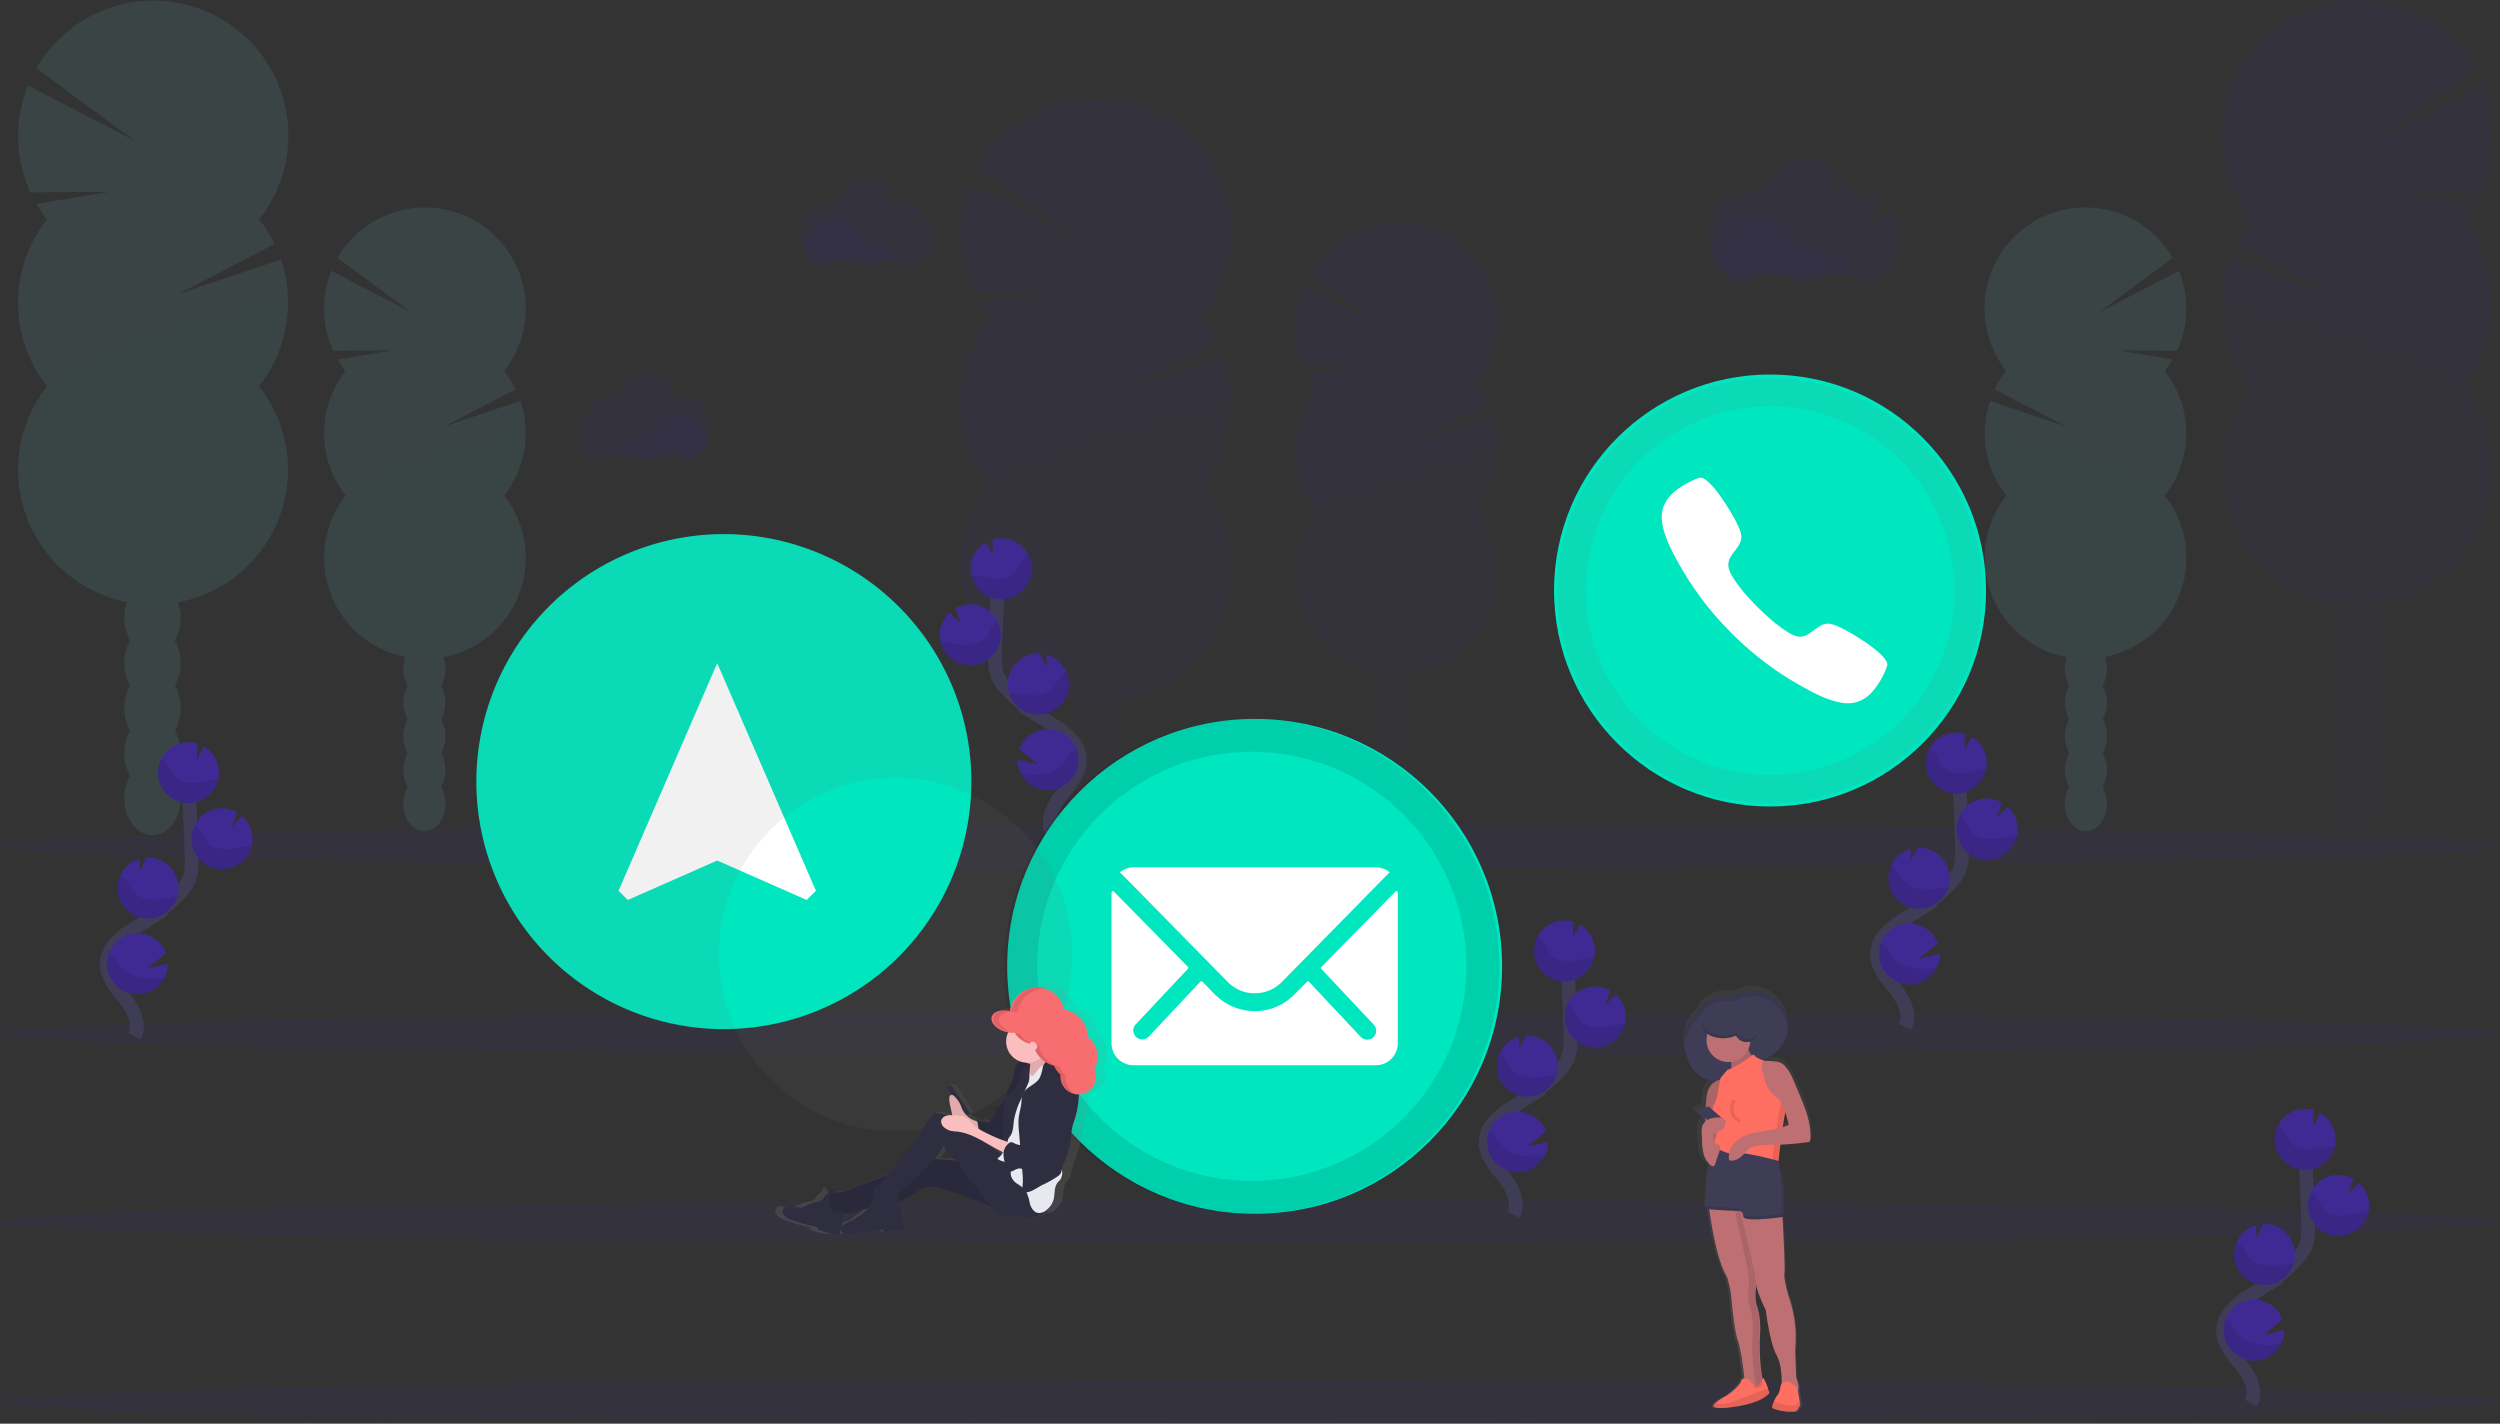 <svg xmlns="http://www.w3.org/2000/svg" xmlns:xlink="http://www.w3.org/1999/xlink" width="731.752" height="416.707" viewBox="0 0 731.752 416.707"><rect x="0" y="0" width="731.752" height="416.707" fill="#333333" stroke="none"/><defs><style>.a,.d,.f,.g,.k,.o{opacity:0.1;}.b{fill:#3f3d56;}.c,.g{fill:#3f2a93;}.e,.f{fill:#76e2dc;}.h,.o{fill:none;stroke-miterlimit:10;}.h{stroke:#3f3d56;stroke-width:4px;}.i{fill:#00e6bf;}.j{fill:#fff;}.k{fill:#707070;}.l{fill:url(#a);}.m{fill:#be6f72;}.n{fill:#ff6f61;}.o{stroke:#000;}.p{fill:url(#b);}.q{fill:#2f2e41;}.r{fill:#fbbebe;}.s{fill:#e8e8f0;}.t{fill:#f86d70;}</style><linearGradient id="a" x1="0.5" y1="1" x2="0.5" gradientUnits="objectBoundingBox"><stop offset="0" stop-color="gray" stop-opacity="0.251"/><stop offset="0.54" stop-color="gray" stop-opacity="0.122"/><stop offset="1" stop-color="gray" stop-opacity="0.102"/></linearGradient><linearGradient id="b" x1="0.5" y1="1" x2="0.5" y2="-0.001" xlink:href="#a"/></defs><g class="a" transform="translate(281.173 28.983)"><ellipse class="b" cx="8.246" cy="10.796" rx="8.246" ry="10.796" transform="translate(31.078 222.867)"/><path class="b" d="M534.8,454.387a13.041,13.041,0,0,0,1.724-6.6c0-5.963-3.7-10.8-8.253-10.8S520,441.838,520,447.8a13.043,13.043,0,0,0,1.724,6.6,13.484,13.484,0,0,0,0,13.195,13.484,13.484,0,0,0,0,13.195,13,13,0,0,0-1.724,6.6c0,5.956,3.7,10.8,8.246,10.8s8.253-4.84,8.253-10.8a13,13,0,0,0-1.725-6.6,13.485,13.485,0,0,0,0-13.195,13.484,13.484,0,0,0,0-13.195Z" transform="translate(-488.951 -266.917)"/><ellipse class="b" cx="8.246" cy="10.796" rx="8.246" ry="10.796" transform="translate(31.078 156.893)"/><ellipse class="b" cx="8.246" cy="10.796" rx="8.246" ry="10.796" transform="translate(31.078 143.699)"/><path class="c" d="M485.606,266.461a38.485,38.485,0,0,1-3.072-4.521l21.665-3.558-23.433.174a39.576,39.576,0,0,1-.725-31.3l31.44,16.31L482.5,222.247a39.512,39.512,0,1,1,65.213,44.2,39.523,39.523,0,0,1,4.507,7.2L524.081,288.3l29.991-10.064a39.511,39.511,0,0,1-6.369,37.1,39.5,39.5,0,1,1-62.1,0,39.5,39.5,0,0,1,0-48.852Z" transform="translate(-477.149 -202.271)"/><path class="d" d="M556.158,324.349a39.323,39.323,0,0,1-8.456,24.426,39.5,39.5,0,1,1-62.1,0C480.309,342.05,556.158,319.914,556.158,324.349Z" transform="translate(-477.149 -235.733)"/></g><g class="a" transform="translate(379.098 65.091)"><ellipse class="b" cx="6.166" cy="8.065" rx="6.166" ry="8.065" transform="translate(23.223 166.406)"/><path class="b" d="M666.8,440.319a9.732,9.732,0,0,0,1.283-4.927c0-4.456-2.761-8.072-6.159-8.072s-6.166,3.623-6.166,8.072a9.661,9.661,0,0,0,1.29,4.927,10.072,10.072,0,0,0,0,9.862,10.072,10.072,0,0,0,0,9.862,9.661,9.661,0,0,0-1.29,4.927c0,4.456,2.761,8.072,6.166,8.072s6.159-3.623,6.159-8.072a9.732,9.732,0,0,0-1.283-4.927,10.145,10.145,0,0,0,0-9.862A10.145,10.145,0,0,0,666.8,440.319Z" transform="translate(-632.544 -300.361)"/><ellipse class="b" cx="6.166" cy="8.065" rx="6.166" ry="8.065" transform="translate(23.223 117.105)"/><ellipse class="b" cx="6.166" cy="8.065" rx="6.166" ry="8.065" transform="translate(23.223 107.243)"/><path class="c" d="M630.038,299.931a28.28,28.28,0,0,1-2.3-3.376l16.194-2.659-17.513.13a29.592,29.592,0,0,1-.565-23.4l23.5,12.195-21.672-15.941a29.527,29.527,0,1,1,48.757,33.041,29.864,29.864,0,0,1,3.369,5.384L658.8,316.227l22.411-7.521a29.534,29.534,0,0,1-4.761,27.723,29.52,29.52,0,1,1-46.373,0,29.519,29.519,0,0,1,0-36.5Z" transform="translate(-623.72 -252.103)"/><path class="d" d="M682.765,343.135a29.4,29.4,0,0,1-6.318,18.252,29.52,29.52,0,1,1-46.373,0C626.1,356.366,682.765,339.824,682.765,343.135Z" transform="translate(-623.726 -277.055)"/></g><g class="a" transform="translate(650.266)"><ellipse class="b" cx="8.246" cy="10.796" rx="8.246" ry="10.796" transform="translate(31.634 222.866)"/><path class="b" d="M1080.915,414.387a13.033,13.033,0,0,1-1.724-6.6c0-5.963,3.7-10.8,8.253-10.8s8.246,4.833,8.246,10.8a13.045,13.045,0,0,1-1.724,6.6,13.486,13.486,0,0,1,0,13.195,13.486,13.486,0,0,1,0,13.195,13,13,0,0,1,1.724,6.6c0,5.956-3.7,10.8-8.246,10.8s-8.253-4.84-8.253-10.8a13,13,0,0,1,1.725-6.6,13.483,13.483,0,0,1,0-13.195A13.483,13.483,0,0,1,1080.915,414.387Z" transform="translate(-1047.563 -226.917)"/><ellipse class="b" cx="8.246" cy="10.796" rx="8.246" ry="10.796" transform="translate(31.634 156.893)"/><ellipse class="b" cx="8.246" cy="10.796" rx="8.246" ry="10.796" transform="translate(31.634 143.698)"/><path class="c" d="M1106.289,226.461a38.46,38.46,0,0,0,3.072-4.521l-21.665-3.558,23.433.174a39.577,39.577,0,0,0,.724-31.3l-31.439,16.31,28.983-21.317a39.512,39.512,0,1,0-65.213,44.2,39.5,39.5,0,0,0-4.507,7.2l28.135,14.651-29.99-10.064a39.511,39.511,0,0,0,6.369,37.1,39.5,39.5,0,1,0,62.1,0,39.5,39.5,0,0,0,0-48.851Z" transform="translate(-1035.541 -162.271)"/><path class="d" d="M1035.81,284.349a39.324,39.324,0,0,0,8.456,24.426,39.5,39.5,0,1,0,62.1,0C1111.659,302.05,1035.81,279.914,1035.81,284.349Z" transform="translate(-1035.615 -195.733)"/></g><g class="a" transform="translate(580.862 60.743)"><ellipse class="e" cx="6.166" cy="8.065" rx="6.166" ry="8.065" transform="translate(23.515 166.406)"/><path class="e" d="M973.513,434.319a9.73,9.73,0,0,1-1.283-4.927c0-4.456,2.761-8.072,6.159-8.072s6.166,3.623,6.166,8.072a9.658,9.658,0,0,1-1.29,4.927,10.072,10.072,0,0,1,0,9.862,10.072,10.072,0,0,1,0,9.861,9.659,9.659,0,0,1,1.29,4.927c0,4.456-2.76,8.072-6.166,8.072s-6.159-3.623-6.159-8.072a9.73,9.73,0,0,1,1.283-4.927,10.144,10.144,0,0,1,0-9.861A10.144,10.144,0,0,1,973.513,434.319Z" transform="translate(-948.7 -294.361)"/><ellipse class="e" cx="6.166" cy="8.065" rx="6.166" ry="8.065" transform="translate(23.515 117.105)"/><ellipse class="e" cx="6.166" cy="8.065" rx="6.166" ry="8.065" transform="translate(23.515 107.243)"/><path class="e" d="M992.509,293.931a28.271,28.271,0,0,0,2.3-3.377l-16.195-2.659,17.513.13a29.592,29.592,0,0,0,.565-23.4l-23.5,12.195,21.672-15.941a29.527,29.527,0,1,0-48.757,33.041,29.856,29.856,0,0,0-3.369,5.384l21.013,10.919-22.368-7.514a29.534,29.534,0,0,0,4.76,27.723,29.52,29.52,0,1,0,46.373,0,29.52,29.52,0,0,0,0-36.5Z" transform="translate(-939.757 -246.103)"/><path class="f" d="M939.794,337.135a29.4,29.4,0,0,0,6.318,18.252,29.519,29.519,0,1,0,46.373,0C996.457,350.366,939.794,333.824,939.794,337.135Z" transform="translate(-939.763 -271.055)"/></g><g class="a" transform="translate(5.296 0.121)"><ellipse class="e" cx="8.246" cy="10.796" rx="8.246" ry="10.796" transform="translate(31.085 222.745)"/><path class="e" d="M116.977,414.387a13.043,13.043,0,0,0,1.724-6.6c0-5.963-3.7-10.8-8.246-10.8s-8.246,4.833-8.246,10.8a13.043,13.043,0,0,0,1.717,6.6,13.528,13.528,0,0,0,0,13.195,13.528,13.528,0,0,0,0,13.195,12.991,12.991,0,0,0-1.717,6.6c0,5.956,3.688,10.8,8.246,10.8s8.268-4.826,8.268-10.782a13,13,0,0,0-1.725-6.6,13.485,13.485,0,0,0,0-13.195,13.485,13.485,0,0,0,0-13.195Z" transform="translate(-71.124 -227.038)"/><ellipse class="e" cx="8.246" cy="10.796" rx="8.246" ry="10.796" transform="translate(31.085 156.772)"/><ellipse class="e" cx="8.246" cy="10.796" rx="8.246" ry="10.796" transform="translate(31.085 143.577)"/><path class="e" d="M67.78,226.507a39.36,39.36,0,0,1-3.072-4.521l21.672-3.558-23.455.21a39.577,39.577,0,0,1-.725-31.3l31.447,16.31L64.664,182.329a39.5,39.5,0,1,1,65.213,44.2,39.516,39.516,0,0,1,4.507,7.2l-28.143,14.615,30-10.064a39.555,39.555,0,0,1-6.376,37.1,39.5,39.5,0,1,1-62.1,0,39.5,39.5,0,0,1,0-48.851Z" transform="translate(-59.309 -162.439)"/><path class="f" d="M138.318,284.349a39.323,39.323,0,0,1-8.456,24.426,39.5,39.5,0,1,1-62.1,0C62.469,302.05,138.318,279.914,138.318,284.349Z" transform="translate(-59.309 -195.854)"/></g><g class="a" transform="translate(94.834 60.743)"><ellipse class="e" cx="6.166" cy="8.065" rx="6.166" ry="8.065" transform="translate(23.223 166.406)"/><path class="e" d="M225.973,434.319a9.732,9.732,0,0,0,1.282-4.927c0-4.456-2.753-8.072-6.159-8.072s-6.166,3.623-6.166,8.072a9.731,9.731,0,0,0,1.29,4.927,10.072,10.072,0,0,0,0,9.862,10.071,10.071,0,0,0,0,9.861,9.731,9.731,0,0,0-1.29,4.927c0,4.456,2.761,8.072,6.166,8.072s6.159-3.623,6.159-8.072a9.732,9.732,0,0,0-1.282-4.927,10.144,10.144,0,0,0,0-9.861A10.145,10.145,0,0,0,225.973,434.319Z" transform="translate(-191.707 -294.361)"/><ellipse class="e" cx="6.166" cy="8.065" rx="6.166" ry="8.065" transform="translate(23.223 117.105)"/><ellipse class="e" cx="6.166" cy="8.065" rx="6.166" ry="8.065" transform="translate(23.223 107.244)"/><path class="e" d="M189.2,293.931a29.132,29.132,0,0,1-2.3-3.377l16.195-2.659-17.513.13a29.592,29.592,0,0,1-.565-23.4l23.5,12.195-21.672-15.941A29.527,29.527,0,1,1,235.6,293.923a29.077,29.077,0,0,1,3.369,5.384l-21.013,10.919,22.411-7.521a29.533,29.533,0,0,1-4.76,27.723,29.52,29.52,0,1,1-46.373,0,29.519,29.519,0,0,1,0-36.5Z" transform="translate(-182.88 -246.103)"/><path class="f" d="M241.924,337.135a29.4,29.4,0,0,1-6.318,18.252,29.519,29.519,0,1,1-46.373,0C185.248,350.366,241.924,333.824,241.924,337.135Z" transform="translate(-182.886 -271.055)"/></g><ellipse class="g" cx="365.876" cy="6.42" rx="365.876" ry="6.42" transform="translate(0 351.154)"/><ellipse class="g" cx="365.876" cy="6.42" rx="365.876" ry="6.42" transform="translate(0 403.867)"/><ellipse class="g" cx="365.876" cy="6.42" rx="365.876" ry="6.42" transform="translate(0 241.141)"/><ellipse class="g" cx="365.876" cy="6.42" rx="365.876" ry="6.42" transform="translate(0 296.144)"/><path class="g" d="M845.689,266.291a13.259,13.259,0,0,0-7.681.841,11.34,11.34,0,0,1-9.231,0,12.955,12.955,0,0,0-10.869.21,6.694,6.694,0,0,1-3.123.783c-4.405,0-8.065-4.434-8.826-10.282a8.6,8.6,0,0,0,2.174-2.369c2.58-4.159,6.572-6.833,11.064-6.833s8.434,2.638,11.014,6.753a8.463,8.463,0,0,0,7.311,4.014h.116C841.182,259.371,844.218,262.182,845.689,266.291Z" transform="translate(-304.834 -186.059)"/><path class="g" d="M859.1,241.7l-7.115,4.507,4.347-7.854a7.029,7.029,0,0,0-4.3-1.529h-.116a8.219,8.219,0,0,1-1.449-.109l-2.449,1.529,1.036-1.884a8.541,8.541,0,0,1-4.224-3.2l-4.348,2.739,2.725-4.956a12.627,12.627,0,0,0-9.666-4.884c-4.492,0-8.485,2.666-11.072,6.826a8.267,8.267,0,0,1-7.311,3.942h-.239c-4.956,0-8.97,5.616-8.97,12.543s4.014,12.55,8.97,12.55a6.8,6.8,0,0,0,3.123-.782,12.941,12.941,0,0,1,10.869-.217,11.267,11.267,0,0,0,9.231,0,12.985,12.985,0,0,1,10.767.21,6.737,6.737,0,0,0,3.086.768c4.956,0,8.971-5.623,8.971-12.55A15.894,15.894,0,0,0,859.1,241.7Z" transform="translate(-305.762 -179.84)"/><path class="g" d="M432.7,262.894a9.3,9.3,0,0,0-5.384.587,7.911,7.911,0,0,1-6.456,0,9.043,9.043,0,0,0-7.6.152,4.8,4.8,0,0,1-2.174.543c-3.079,0-5.645-3.1-6.181-7.2a6.033,6.033,0,0,0,1.543-1.659,8.658,8.658,0,0,1,15.455-.058,5.934,5.934,0,0,0,5.123,2.811h.08C429.536,258.061,431.659,260.032,432.7,262.894Z" transform="translate(-170.013 -186.582)"/><path class="g" d="M442.073,245.7l-4.978,3.159,3.022-5.5a4.891,4.891,0,0,0-3.007-1.072h-.087a5.433,5.433,0,0,1-1.029-.08l-1.688,1.072.725-1.319a6.014,6.014,0,0,1-2.956-2.239l-3.021,1.913,1.913-3.463a8.847,8.847,0,0,0-6.768-3.427,9.268,9.268,0,0,0-7.746,4.782,5.8,5.8,0,0,1-5.123,2.761h-.167c-3.471,0-6.282,3.927-6.282,8.782s2.812,8.782,6.282,8.782a4.711,4.711,0,0,0,2.174-.551,9.058,9.058,0,0,1,7.594-.145,7.782,7.782,0,0,0,6.463.043,9.087,9.087,0,0,1,7.536.145,4.7,4.7,0,0,0,2.174.536c3.463,0,6.275-3.934,6.275-8.782A11.108,11.108,0,0,0,442.073,245.7Z" transform="translate(-170.301 -182.23)"/><path class="g" d="M321.59,341.3a9.29,9.29,0,0,1,5.377.587,7.928,7.928,0,0,0,6.463,0,9.071,9.071,0,0,1,7.6.145,4.689,4.689,0,0,0,2.174.551c3.079,0,5.645-3.108,6.173-7.2a5.9,5.9,0,0,1-1.536-1.659,8.667,8.667,0,0,0-15.463-.051,5.934,5.934,0,0,1-5.116,2.811h-.08C324.742,336.5,322.612,338.464,321.59,341.3Z" transform="translate(-142.153 -208.177)"/><path class="g" d="M308.142,324.138l4.985,3.159-3.029-5.492a4.92,4.92,0,0,1,3.014-1.08h.08a6.163,6.163,0,0,0,1.036-.072l1.688,1.065-.725-1.311a6.008,6.008,0,0,0,2.949-2.239l3.022,1.913-1.884-3.471a8.84,8.84,0,0,1,6.768-3.42,9.278,9.278,0,0,1,7.746,4.782,5.8,5.8,0,0,0,5.116,2.761h.174c3.463,0,6.275,3.934,6.275,8.782s-2.811,8.782-6.275,8.782a4.7,4.7,0,0,1-2.174-.543,9.042,9.042,0,0,0-7.6-.152,7.871,7.871,0,0,1-3.246.725,7.971,7.971,0,0,1-3.217-.681,9.072,9.072,0,0,0-7.528.145,4.7,4.7,0,0,1-2.174.536c-3.471,0-6.282-3.927-6.282-8.782A11.19,11.19,0,0,1,308.142,324.138Z" transform="translate(-137.439 -203.837)"/><path class="h" d="M713.219,623.564c1.891-3.507-.254-7.8-2.717-10.919s-5.478-6.376-5.413-10.354c.095-5.717,6.167-9.1,11.014-12.13a53.858,53.858,0,0,0,9.891-7.97,14.588,14.588,0,0,0,3.036-4.072c1.007-2.232.978-4.782.913-7.246q-.312-12.238-1.21-24.462" transform="translate(-270.252 -268.069)"/><path class="c" d="M743.673,542.616a8.919,8.919,0,0,0-4.456-7.311l-2,3.949.065-4.782a8.92,8.92,0,1,0,6.391,8.144Z" transform="translate(-276.829 -264.681)"/><path class="c" d="M722.085,624.258a8.92,8.92,0,0,1-16.839-3.623,8.694,8.694,0,0,1,.58-3.623,8.927,8.927,0,0,1,16.666.094l-5.572,4.536,6.13-1.449A8.871,8.871,0,0,1,722.085,624.258Z" transform="translate(-269.951 -285.951)"/><path class="c" d="M718.86,598.491a8.92,8.92,0,0,1-2.826-17.5l-.051,3.674,2.022-4h0a8.922,8.922,0,0,1,.833,17.825Z" transform="translate(-271.381 -277.501)"/><path class="c" d="M748.734,578.6a8.92,8.92,0,1,1,3.942-16.665l-1.572,4.348,3.21-3.174a8.92,8.92,0,0,1-5.608,15.484Z" transform="translate(-281.337 -272.026)"/><path class="d" d="M742.465,546.852c-2.058.225-4.058.862-6.13.993s-4.347-.369-5.637-1.971a28.591,28.591,0,0,1-1.652-2.9,6.347,6.347,0,0,0-2.246-2.116,8.92,8.92,0,1,0,16.665,5.927C743.139,546.794,742.8,546.816,742.465,546.852Z" transform="translate(-276.812 -266.541)"/><path class="d" d="M748.749,580.544a8.92,8.92,0,0,1-8.485-12.724,6.6,6.6,0,0,1,1.79,1.8,30.264,30.264,0,0,0,1.768,2.949c1.391,1.63,3.768,2.174,5.92,2.065s4.232-.725,6.376-.906c.3,0,.594-.043.9-.051A8.92,8.92,0,0,1,748.749,580.544Z" transform="translate(-281.343 -273.966)"/><path class="d" d="M718.861,600.5A8.92,8.92,0,0,1,710.3,587.94a7.247,7.247,0,0,1,1.891,1.811,29.888,29.888,0,0,0,1.935,3.007c1.5,1.674,4.036,2.268,6.311,2.174s4.348-.587,6.521-.724A8.934,8.934,0,0,1,718.861,600.5Z" transform="translate(-271.364 -279.507)"/><path class="d" d="M722.085,626.416a8.92,8.92,0,0,1-16.839-3.623,8.694,8.694,0,0,1,.58-3.623,8.91,8.91,0,0,1,1.957,1.746c.848,1.029,1.405,2.174,2.391,3.166,1.819,1.79,4.768,2.529,7.384,2.594A37.533,37.533,0,0,0,722.085,626.416Z" transform="translate(-269.904 -288.109)"/><path class="h" d="M103.219,551.564c1.891-3.507-.254-7.8-2.717-10.919s-5.478-6.391-5.413-10.354c.094-5.717,6.166-9.1,11.014-12.13a53.83,53.83,0,0,0,9.891-7.97,14.586,14.586,0,0,0,3.036-4.072c1.007-2.232.978-4.782.913-7.246q-.319-12.238-1.21-24.462" transform="translate(-63.867 -248.239)"/><path class="c" d="M133.673,470.616a8.92,8.92,0,0,0-4.456-7.311l-2,3.949.065-4.782a8.92,8.92,0,1,0,6.391,8.144Z" transform="translate(-69.583 -244.851)"/><path class="c" d="M112.085,552.258a8.92,8.92,0,0,1-16.839-3.623,8.7,8.7,0,0,1,.58-3.623,8.927,8.927,0,0,1,16.665.094l-5.572,4.536,6.13-1.449a8.868,8.868,0,0,1-.964,4.065Z" transform="translate(-63.907 -266.121)"/><path class="c" d="M108.86,526.491a8.92,8.92,0,0,1-2.826-17.5l-.051,3.674,2.022-4h0a8.922,8.922,0,0,1,.833,17.825Z" transform="translate(-65.088 -257.671)"/><path class="c" d="M138.735,506.6a8.92,8.92,0,1,1,3.942-16.665l-1.572,4.348,3.21-3.174a8.92,8.92,0,0,1-5.608,15.484Z" transform="translate(-73.305 -252.196)"/><path class="d" d="M132.465,474.852c-2.058.225-4.058.862-6.13.993s-4.347-.37-5.637-1.971a28.6,28.6,0,0,1-1.652-2.9,6.346,6.346,0,0,0-2.246-2.116,8.92,8.92,0,1,0,16.665,5.927C133.139,474.794,132.8,474.816,132.465,474.852Z" transform="translate(-69.578 -246.711)"/><path class="d" d="M138.749,508.544a8.919,8.919,0,0,1-8.485-12.724,6.6,6.6,0,0,1,1.79,1.8,30.233,30.233,0,0,0,1.768,2.949c1.391,1.63,3.768,2.174,5.92,2.065s4.232-.725,6.376-.906c.3,0,.594-.044.9-.051A8.919,8.919,0,0,1,138.749,508.544Z" transform="translate(-73.319 -254.136)"/><path class="d" d="M108.861,528.5A8.92,8.92,0,0,1,100.3,515.94a7.246,7.246,0,0,1,1.891,1.812,29.878,29.878,0,0,0,1.935,3.007c1.5,1.674,4.036,2.268,6.311,2.174s4.348-.587,6.521-.725A8.934,8.934,0,0,1,108.861,528.5Z" transform="translate(-65.089 -259.678)"/><path class="d" d="M112.085,554.416a8.92,8.92,0,0,1-16.839-3.623,8.7,8.7,0,0,1,.58-3.623,8.915,8.915,0,0,1,1.956,1.746c.848,1.029,1.406,2.174,2.391,3.166,1.819,1.79,4.768,2.529,7.383,2.594a37.47,37.47,0,0,0,4.529-.261Z" transform="translate(-63.907 -268.279)"/><path class="h" d="M506.155,469.2c-1.891-3.5.254-7.789,2.724-10.912s5.471-6.376,5.405-10.354c-.087-5.724-6.159-9.1-11.014-12.13a53.612,53.612,0,0,1-9.883-7.97,14.332,14.332,0,0,1-3.043-4.065c-1-2.239-.971-4.782-.913-7.246q.326-12.238,1.21-24.462" transform="translate(-198.175 -225.559)"/><path class="c" d="M478.386,388.256a8.913,8.913,0,0,1,4.449-7.311l2,3.949-.058-4.782a9.144,9.144,0,0,1,2.935-.355,8.92,8.92,0,1,1-9.325,8.5Z" transform="translate(-194.261 -222.168)"/><path class="c" d="M499.965,469.87a8.92,8.92,0,1,0-.427-7.181l5.572,4.536-6.13-1.449a8.87,8.87,0,0,0,.985,4.094Z" transform="translate(-201.135 -243.41)"/><path class="c" d="M503.188,444.131a8.92,8.92,0,0,0,2.833-17.5l.043,3.674-2.022-4h0a8.92,8.92,0,0,0-9.347,8.47,8.805,8.805,0,0,0,.384,3.043A8.912,8.912,0,0,0,503.188,444.131Z" transform="translate(-199.703 -234.988)"/><path class="c" d="M473.3,424.224a8.92,8.92,0,1,0-3.949-16.665l1.58,4.347-3.246-3.108a8.847,8.847,0,0,0-2.9,6.159,8.632,8.632,0,0,0,.225,2.456,8.913,8.913,0,0,0,8.289,6.811Z" transform="translate(-189.724 -229.507)"/><path class="d" d="M479.67,392.492c2.058.225,4.058.862,6.123.993s4.348-.37,5.645-1.971a28.587,28.587,0,0,0,1.645-2.9,6.369,6.369,0,0,1,2.253-2.116,8.92,8.92,0,1,1-16.665,5.92C479,392.427,479.329,392.456,479.67,392.492Z" transform="translate(-194.353 -224.027)"/><path class="d" d="M473.4,426.164a8.927,8.927,0,0,0,8.485-12.724,6.632,6.632,0,0,0-1.8,1.8,30.248,30.248,0,0,1-1.768,2.949c-1.384,1.63-3.761,2.174-5.913,2.065s-4.231-.725-6.376-.906c-.3,0-.6-.043-.9-.051A8.912,8.912,0,0,0,473.4,426.164Z" transform="translate(-189.834 -231.447)"/><path class="d" d="M503.341,446.137A8.912,8.912,0,0,0,511.9,433.58a7.122,7.122,0,0,0-1.884,1.812,29.893,29.893,0,0,1-1.935,3.007c-1.507,1.674-4.036,2.268-6.318,2.174s-4.348-.587-6.521-.725A8.913,8.913,0,0,0,503.341,446.137Z" transform="translate(-199.874 -236.994)"/><path class="d" d="M500.34,472.056a8.92,8.92,0,0,0,16.267-7.246,8.566,8.566,0,0,0-1.956,1.746c-.848,1.029-1.449,2.174-2.391,3.166-1.826,1.79-4.768,2.529-7.391,2.594A39.089,39.089,0,0,1,500.34,472.056Z" transform="translate(-201.556 -245.595)"/><circle class="i" cx="63.226" cy="63.226" r="63.226" transform="translate(454.868 109.616)"/><path class="j" d="M850.274,406.941c-2.521-2.522-8.586-6.326-11.593-7.746-3.471-1.667-4.746-1.638-7.2.138-2.043,1.449-3.369,2.848-5.717,2.333s-7-4.021-11.5-8.507-7.993-9.108-8.492-11.492.877-3.681,2.34-5.724c1.768-2.456,1.819-3.732.138-7.2-1.449-3.007-5.21-9.057-7.753-11.593s-3.094-1.978-4.485-1.449a25.942,25.942,0,0,0-4.109,2.174c-2.521,1.688-3.934,3.094-4.927,5.21s-2.116,6.043,3.659,16.325a91.068,91.068,0,0,0,16.013,21.353h0A91.212,91.212,0,0,0,828.073,416.8c10.275,5.8,14.209,4.645,16.325,3.659s3.522-2.384,5.2-4.927a25.59,25.59,0,0,0,2.174-4.108C852.252,410.035,852.817,409.47,850.274,406.941Z" transform="translate(-299.786 -215.42)"/><path class="k" d="M793.931,300.86a62.219,62.219,0,1,0,41.255,15.67A62.22,62.22,0,0,0,793.931,300.86Zm0,116.115a53.926,53.926,0,1,1,53.926-53.926A53.926,53.926,0,0,1,793.931,416.975Z" transform="translate(-275.792 -190.203)"/><circle class="i" cx="72.429" cy="72.429" r="72.429" transform="translate(294.809 210.425)"/><path class="j" d="M627.342,522.382l-21.687,22.063a.391.391,0,0,0,0,.565l15.216,16.18a2.618,2.618,0,1,1-3.7,3.7l-15.137-16.122a.413.413,0,0,0-.58,0l-3.688,3.724a16.209,16.209,0,0,1-11.593,4.876,16.563,16.563,0,0,1-11.8-5.014l-3.543-3.623a.413.413,0,0,0-.58,0l-15.1,16.086a2.618,2.618,0,1,1-3.7-3.7l15.158-16.144a.435.435,0,0,0,0-.565l-21.687-22.064a.4.4,0,0,0-.681.283v44.149a6.463,6.463,0,0,0,6.442,6.442H621.6a6.463,6.463,0,0,0,6.442-6.442V522.664a.4.4,0,0,0-.7-.283Z" transform="translate(-218.898 -261.409)"/><path class="j" d="M587.089,549.49A10.971,10.971,0,0,0,595,546.229l31.585-32.15a6.3,6.3,0,0,0-3.985-1.449H551.635a6.26,6.26,0,0,0-3.985,1.449l31.592,32.15A10.928,10.928,0,0,0,587.089,549.49Z" transform="translate(-219.84 -258.766)"/><path class="d" d="M573.265,452.69a72.458,72.458,0,1,0,72.422,72.434A72.458,72.458,0,0,0,573.265,452.69Zm0,135.222a62.8,62.8,0,1,1,62.8-62.8A62.8,62.8,0,0,1,573.265,587.912Z" transform="translate(-206.848 -242.257)"/><path class="i" d="M72.429,0a72.576,72.576,0,0,1,67.8,46.885A72.442,72.442,0,1,1,72.429,0Z" transform="translate(139.434 156.335)"/><path class="j" d="M353.875,430.16,325,496.778l2.7,2.7,26.186-11.55,26.187,11.55,2.7-2.7Z" transform="translate(-143.949 -236.052)"/><path class="k" d="M337.295,378a72.416,72.416,0,1,0,.012,0Zm0,135.222a51.725,51.725,0,1,1,.007.029Z" transform="translate(-125.427 -221.687)"/><path class="l" d="M827.783,591.922q-.985-2.406-2.021-4.8a14.243,14.243,0,0,0-2.471-4.268,4.517,4.517,0,0,0-1.449-1.087,6.184,6.184,0,0,0-1.891-.377,15.116,15.116,0,0,0-2.971-.08c-.384-.116-.819-.268-1.246-.442a10.347,10.347,0,0,0,7.71-9.6v-.442a10.326,10.326,0,0,0-10.282-10.369,10.145,10.145,0,0,0-5.4,1.543,9.687,9.687,0,0,0-10.869,5.239,11.978,11.978,0,0,0-3.7,8.912v.457c.188,5.63,3.826,10.144,8.42,10.6a4.828,4.828,0,0,0-1.333.891c-1.406,1.355-1.637,3.507-1.789,5.463l-.109,1.449-2.435.87a.449.449,0,0,0-.109.79l2.326,1.659v.413a1.81,1.81,0,0,0,.044.471,3.326,3.326,0,0,0-.9,1.283,5.93,5.93,0,0,0-.21,2.348l.087,2.021a15.873,15.873,0,0,0,.616,4.5c.3.9,1.623,3.065,2.572,3.08-.877,3.985-1.109,12.39-1.109,12.39-.109.109.2.21.725.3.521,4,2.224,15.216,5.246,20.151a42.472,42.472,0,0,1,1.138,4.9s.862,10.659,2,13.825c.971,2.7,1.739,9.347,1.949,11.275a1.108,1.108,0,0,0-.8.826c-.572,1.725-4.282,4.347-4.282,4.347a17.948,17.948,0,0,0-3.2,2.051c-1.167,1.051-1.123,2,4.058,1.406,10-1.152,11.709-4.347,11.709-4.347s-.159-.536-.4-1.232a13.37,13.37,0,0,0-1.312-3.094c-.145-.138-.29.094-.464.456a62.05,62.05,0,0,1-.681-13.992s.283-4.9-1.145-8.354a15.815,15.815,0,0,1,0-5.471c.572-2.3-2.283-13.542-2.283-13.542l-1.637-8.275a2.376,2.376,0,0,1,.457.964l.043.167.044.239a.446.446,0,0,0,.116.225c1.116,4.637,4.173,17.484,4.173,19.368,0,2.3,2.855,8.065,2.855,8.065s1.137,9.507,3.137,13.245c1.522,2.848,1.558,7.021,1.485,8.862h0s-.341,2.37-.913,2.942a6.994,6.994,0,0,0-1.079,1.877l-.065.138s-.855,1.732-.283,2.022a14.032,14.032,0,0,0,6.854.862s1.145-1.449,1.145-2.014a9.043,9.043,0,0,0-.13-1.029c-.21-1.362-.6-3.507-.609-3.529.239-.927-.725-3.507-.725-3.507l-.29-8.065a37.234,37.234,0,0,0-2-16.137s-1.449-5.181-1.138-6.623-.572-16.709-.572-16.709l-.087-.217a16.5,16.5,0,0,1,.087-3.239c.283-3.456-.855-10.659-1.145-10.941a9.5,9.5,0,0,1-.406-2.384c.065-.6.261-2.362.529-4.551a81.83,81.83,0,0,0,8.42-.724,1.052,1.052,0,0,0,.725-.29,1.015,1.015,0,0,0,.167-.587C831.015,600.153,829.428,595.936,827.783,591.922Zm-5.746,9.137c.3-2.065.616-4.065.935-5.55l.044.13a40.336,40.336,0,0,1,1.377,4.565A15.515,15.515,0,0,1,822.037,601.058Z" transform="translate(-300.424 -271.939)"/><path class="m" d="M802.37,648.465s1.71,15.383,5.413,21.361a41.516,41.516,0,0,1,1.138,4.84s.855,10.536,1.993,13.666,1.993,11.68,1.993,11.68,3.985,4.551,5.413.855a60.008,60.008,0,0,1-.855-14.81s.283-4.84-1.137-8.26a15.451,15.451,0,0,1,0-5.405c.565-2.282-2.283-13.383-2.283-13.383L811.768,647.9Z" transform="translate(-302.256 -296.021)"/><path class="n" d="M820.92,723.289s-1.71,3.13-11.673,4.268c-5.174.587-5.21-.348-4.043-1.391a18.036,18.036,0,0,1,3.188-2.029s3.7-2.558,4.268-4.268,2.565-.282,2.565-.282c2.848,4.268,3.42-1.145,3.985-.573a12.858,12.858,0,0,1,1.311,3.05C820.761,722.753,820.92,723.289,820.92,723.289Z" transform="translate(-303.016 -315.596)"/><path class="d" d="M820.92,724.465s-1.71,3.13-11.673,4.268c-5.174.587-5.21-.348-4.043-1.391.812.514,2.449.725,5.746-.6,4.746-1.942,8.188-3.065,9.572-3.5C820.761,723.928,820.92,724.465,820.92,724.465Z" transform="translate(-303.016 -316.771)"/><path class="d" d="M820.286,686.057s.283-4.84-1.138-8.26a15.445,15.445,0,0,1,0-5.405c.565-2.283-2.283-13.383-2.283-13.383L814.591,647.9l-1.971.116,2.253,10.992s2.848,11.1,2.282,13.383a15.458,15.458,0,0,0,0,5.405c1.449,3.42,1.138,8.26,1.138,8.26a60.006,60.006,0,0,0,.855,14.81,2.492,2.492,0,0,1-.826,1.174,1.861,1.861,0,0,0,2.819-1.174A60,60,0,0,1,820.286,686.057Z" transform="translate(-305.256 -296.021)"/><path class="b" d="M813.063,562.42a10.146,10.146,0,0,0-5.377,1.529,9.673,9.673,0,0,0-10.869,5.181,11.8,11.8,0,0,0-3.688,8.811c0,6.058,4.079,10.963,9.108,10.963,3.623,0,6.8-2.58,8.253-6.311a10,10,0,0,0,2.565.333,10.253,10.253,0,0,0,0-20.506Z" transform="translate(-299.975 -272.479)"/><path class="m" d="M827.894,650.65l.855,2.275s.855,15.093.566,16.52,1.145,6.521,1.145,6.521a36.455,36.455,0,0,1,1.992,15.941l.283,7.971s1.138,3.13.572,3.7-4.862-.507-4.862-.507.573-5.978-1.449-9.681-3.13-13.1-3.13-13.1-2.847-5.7-2.847-7.97-4.558-20.788-4.558-20.788Z" transform="translate(-307.015 -296.779)"/><path class="b" d="M801.572,643.446s.29-10.253,1.449-13.383a21.269,21.269,0,0,0,1.268-4.543s17.238,3.116,18.665,1.978c0,0,.283,3.985.573,4.268a40.943,40.943,0,0,1,1.137,10.825c-.311,3.42,0,3.413,0,3.413s-11.68,1.71-11.963,0-1.138-1.7-1.138-1.7S801.007,643.983,801.572,643.446Z" transform="translate(-302.39 -289.857)"/><g class="a" transform="translate(499.183 337.641)"><path d="M810.978,650.037s-7.2-.2-9.376-.587v.587c-.565.565,9.97.855,9.97.855a.724.724,0,0,1,.391.159C811.579,650.037,810.978,650.037,810.978,650.037Z" transform="translate(-801.58 -634.089)"/><path d="M827.7,632.518c-.29-.282-.572-4.268-.572-4.268a1.226,1.226,0,0,1-.485.174,14.414,14.414,0,0,0,.485,3.239,45.245,45.245,0,0,1,1.137,10.825c-.312,3.42,0,3.413,0,3.413s-9.238,1.355-11.477.449a3.443,3.443,0,0,0,.087.406c.283,1.71,11.963,0,11.963,0s-.29,0,0-3.413A42.327,42.327,0,0,0,827.7,632.518Z" transform="translate(-805.769 -628.25)"/><path d="M810.978,650.037s-7.2-.2-9.376-.587v.587c-.565.565,9.97.855,9.97.855a.724.724,0,0,1,.391.159C811.579,650.037,810.978,650.037,810.978,650.037Z" transform="translate(-801.58 -634.089)"/><path d="M827.7,632.518c-.29-.282-.572-4.268-.572-4.268a1.226,1.226,0,0,1-.485.174,14.414,14.414,0,0,0,.485,3.239,45.245,45.245,0,0,1,1.137,10.825c-.312,3.42,0,3.413,0,3.413s-9.238,1.355-11.477.449a3.443,3.443,0,0,0,.087.406c.283,1.71,11.963,0,11.963,0s-.29,0,0-3.413A42.327,42.327,0,0,0,827.7,632.518Z" transform="translate(-805.769 -628.25)"/></g><path class="m" d="M816.57,586.067a3.774,3.774,0,0,0,1.087,1.406,2.436,2.436,0,0,0,1.022.442c-.638.37-1.333.645-1.971,1.014a35.031,35.031,0,0,0-2.9,2.174,5.9,5.9,0,0,1-3.326,1.29,4.072,4.072,0,0,0,.464-4.05,3.79,3.79,0,0,1-.507-1.406,2.526,2.526,0,0,1,1.4-1.884c.543-.37,1.1-.724,1.667-1.08.442-.275,1.108-.855,1.666-.833s.623.514.725,1.021A8.015,8.015,0,0,0,816.57,586.067Z" transform="translate(-304.515 -278.186)"/><path class="d" d="M816.57,586.067a3.774,3.774,0,0,0,1.087,1.406,2.436,2.436,0,0,0,1.022.442c-.638.37-1.333.645-1.971,1.014a35.031,35.031,0,0,0-2.9,2.174,5.9,5.9,0,0,1-3.326,1.29,4.072,4.072,0,0,0,.464-4.05,3.79,3.79,0,0,1-.507-1.406,2.526,2.526,0,0,1,1.4-1.884c.543-.37,1.1-.724,1.667-1.08.442-.275,1.108-.855,1.666-.833s.623.514.725,1.021A8.015,8.015,0,0,0,816.57,586.067Z" transform="translate(-304.515 -278.186)"/><circle class="m" cx="6.55" cy="6.55" r="6.55" transform="translate(511.407 311.584)"/><path class="n" d="M837.776,727.065c0,.573-1.138,1.992-1.138,1.992a14.1,14.1,0,0,1-6.833-.855c-.572-.282.283-1.992.283-1.992l.065-.138a6.9,6.9,0,0,1,1.079-1.855c.565-.565.906-2.9.906-2.9,1.768-2.9,4.905,1.253,4.905,1.253s.4,2.174.609,3.492A9.941,9.941,0,0,1,837.776,727.065Z" transform="translate(-310.892 -315.959)"/><path class="d" d="M837.776,729.255c0,.572-1.138,1.992-1.138,1.992a14.1,14.1,0,0,1-6.833-.855c-.572-.282.283-1.992.283-1.992l.065-.138a13.767,13.767,0,0,0,6.2,1.275l1.3-1.3C837.725,728.726,837.776,729.11,837.776,729.255Z" transform="translate(-310.892 -318.148)"/><circle class="m" cx="6.405" cy="6.405" r="6.405" transform="translate(499.503 298.057)"/><path class="m" d="M802.111,599.489c-1.406,1.34-1.638,3.464-1.783,5.4l-.217,2.833a14.331,14.331,0,0,0-.051,2.3c0,.471.116.949.16,1.449s.058,1.13.065,1.7v4.188a4.938,4.938,0,0,0,.464,2.514,1.71,1.71,0,0,0,2.174.783,2.479,2.479,0,0,0,.9-1.391,21.623,21.623,0,0,0,1.449-5.3c.058-.63.065-1.261.123-1.891s.167-1.29.261-1.927c.406-2.666.587-5.362.768-8.05.051-.8.768-3.935-.275-4.282-.507-.167-1.558.355-2.043.529A5.751,5.751,0,0,0,802.111,599.489Z" transform="translate(-300.966 -282.216)"/><path class="d" d="M802.111,599.489c-1.406,1.34-1.638,3.464-1.783,5.4l-.217,2.833a14.331,14.331,0,0,0-.051,2.3c0,.471.116.949.16,1.449s.058,1.13.065,1.7v4.188a4.938,4.938,0,0,0,.464,2.514,1.71,1.71,0,0,0,2.174.783,2.479,2.479,0,0,0,.9-1.391,21.623,21.623,0,0,0,1.449-5.3c.058-.63.065-1.261.123-1.891s.167-1.29.261-1.927c.406-2.666.587-5.362.768-8.05.051-.8.768-3.935-.275-4.282-.507-.167-1.558.355-2.043.529A5.751,5.751,0,0,0,802.111,599.489Z" transform="translate(-300.966 -282.216)"/><path class="n" d="M816.614,588.16s-4.84,3.7-7.688,4.558c0,0-1.688,1.927-1.978,2.391s-.87,5.579-1.449,6.724-1.993,3.7,0,6.26a10.851,10.851,0,0,1,.282,3.42c-.282.855-1.319,3.985-.377,4.13s3.8,2.13,6.355,1.565,12.108,2.174,12.108,2.174,1.58-14.673,2.724-17.267l-2.565-.855s-7.115-4.268-2.848-10.818C821.172,590.443,817.172,589.588,816.614,588.16Z" transform="translate(-303.306 -279.568)"/><path class="b" d="M796.771,611.129l5.883,4.166a.435.435,0,0,0,.515,0l1.594-1.2a.449.449,0,0,0,0-.681l-4.529-4.021a.434.434,0,0,0-.442-.087l-2.906,1.043a.442.442,0,0,0-.116.775Z" transform="translate(-299.908 -285.386)"/><path class="m" d="M799.289,624.888a15.769,15.769,0,0,1-.616-4.442l-.087-2.007a5.792,5.792,0,0,1,.21-2.319,3.791,3.791,0,0,1,2.442-2.138,8.434,8.434,0,0,1,3.326-.239.857.857,0,0,1,.427.116.8.8,0,0,1,.232.391,2.623,2.623,0,0,1,.13,2.094,2.173,2.173,0,0,1-.667.688c-.79.565-1.71.942-2.456,1.558a.892.892,0,0,0-.333.42.978.978,0,0,0,0,.456,7.3,7.3,0,0,0,.377,1.167,1.154,1.154,0,0,0,.326.493c.138.116.319.159.464.268.312.254.964.587.928.986-.109,1.449-.978,3.072-1.319,4.507C802.021,629.692,799.709,626.113,799.289,624.888Z" transform="translate(-300.487 -286.596)"/><g class="a" transform="translate(506.478 322.12)"><path d="M812.14,628.224h-.16a4.877,4.877,0,0,0,1.862,0h.181A6.521,6.521,0,0,0,812.14,628.224Z" transform="translate(-811.98 -612.703)"/><path d="M831.767,606.83c-1.022,2.3-2.529,14.738-2.8,17.209,1,.261,1.659.449,1.659.449s1.565-14.637,2.71-17.23Z" transform="translate(-816.659 -606.83)"/></g><path class="m" d="M823.872,598.641a2.174,2.174,0,0,0,.935,1.413,12.537,12.537,0,0,1,1.659,1.681,11.9,11.9,0,0,1,1.645,3.3,40.35,40.35,0,0,1,1.37,4.507c-3.623,1.681-7.739,1.6-11.593,2.71a9.256,9.256,0,0,0-4.348,2.572,5.992,5.992,0,0,0-1.6,4.717.493.493,0,0,0,.594.485,4.348,4.348,0,0,0,2.659-.913,12.654,12.654,0,0,0,2.036-2,3.276,3.276,0,0,1,1.449-1.073,23.715,23.715,0,0,1,6.521-.638,82.149,82.149,0,0,0,9.717-.768.783.783,0,0,0,.87-.869c.319-4.275-1.268-8.449-2.9-12.412q-.978-2.384-2.014-4.746a14.06,14.06,0,0,0-2.464-4.217,4.346,4.346,0,0,0-1.449-1.072,6.121,6.121,0,0,0-1.942-.362,13.761,13.761,0,0,0-3.181-.058,6.789,6.789,0,0,0-.3,1.645,14.255,14.255,0,0,0,1.754,5.558C823.394,598.366,823.706,598.38,823.872,598.641Z" transform="translate(-305.893 -280.303)"/><path class="o" d="M812.134,606.67a5.31,5.31,0,0,0-.725,2.768,3.738,3.738,0,0,0,.181,1.13,3.668,3.668,0,0,0,2.312,2.174" transform="translate(-304.52 -284.666)"/><path class="b" d="M812.515,572.953a3.322,3.322,0,0,0-1.051.167c-.949-1.449-3.181-2.449-5.8-2.449-3.464,0-6.268,1.789-6.268,3.992s2.8,3.985,6.268,3.985a8.818,8.818,0,0,0,3.761-.8,3.413,3.413,0,1,0,3.072-4.9Z" transform="translate(-301.297 -274.751)"/><path class="d" d="M812.792,579.971a3.406,3.406,0,0,1-3.073-1.935,8.819,8.819,0,0,1-3.76.8c-3.456,0-6.26-1.783-6.26-3.985a2.386,2.386,0,0,1,0-.4,2.7,2.7,0,0,0-.319,1.254c0,2.174,2.8,3.985,6.268,3.985a8.821,8.821,0,0,0,3.76-.8,3.413,3.413,0,0,0,6.427-.848,3.4,3.4,0,0,1-3.043,1.927Z" transform="translate(-301.287 -275.792)"/><path class="d" d="M796.813,570.811a9.673,9.673,0,0,1,10.869-5.181,10.246,10.246,0,0,1,15.593,7.869v-.855a10.245,10.245,0,0,0-15.629-8.695,9.673,9.673,0,0,0-10.869,5.181,11.794,11.794,0,0,0-3.688,8.811v.855A11.593,11.593,0,0,1,796.813,570.811Z" transform="translate(-299.962 -272.479)"/><path class="h" d="M885.3,547.677c1.891-3.5-.253-7.8-2.725-10.92s-5.47-6.369-5.405-10.354c.087-5.717,6.159-9.093,11.014-12.129a53.537,53.537,0,0,0,9.883-7.97,14.453,14.453,0,0,0,3.043-4.065c1-2.239.971-4.782.913-7.246q-.319-12.245-1.21-24.462" transform="translate(-327.758 -247.171)"/><path class="c" d="M915.743,466.7a8.9,8.9,0,0,0-4.449-7.3l-2,3.949.058-4.782a8.75,8.75,0,0,0-2.935-.355,8.92,8.92,0,1,0,9.325,8.492Z" transform="translate(-334.24 -243.774)"/><path class="c" d="M894.165,548.319a8.919,8.919,0,1,1,.428-7.188l-5.572,4.536,6.13-1.449A8.871,8.871,0,0,1,894.165,548.319Z" transform="translate(-327.366 -265.015)"/><path class="c" d="M890.937,522.574a8.92,8.92,0,0,1-2.833-17.5l-.044,3.674,2.022-3.992h0a8.922,8.922,0,1,1,.833,17.825Z" transform="translate(-328.792 -256.595)"/><path class="c" d="M920.807,502.694a8.92,8.92,0,1,1,3.949-16.665l-1.58,4.347,3.246-3.116a8.869,8.869,0,0,1,2.9,6.159,8.608,8.608,0,0,1-.224,2.456A8.92,8.92,0,0,1,920.807,502.694Z" transform="translate(-338.755 -251.119)"/><path class="d" d="M914.544,470.932c-2.058.232-4.065.869-6.13,1s-4.348-.37-5.645-1.978a27.658,27.658,0,0,1-1.645-2.9,6.41,6.41,0,0,0-2.246-2.116,8.92,8.92,0,1,0,16.665,5.92C915.21,470.874,914.877,470.9,914.544,470.932Z" transform="translate(-334.223 -245.631)"/><path class="d" d="M920.821,504.634a8.927,8.927,0,0,1-8.485-12.724,6.6,6.6,0,0,1,1.8,1.79,28.518,28.518,0,0,0,1.768,2.949c1.384,1.638,3.761,2.174,5.913,2.072s4.232-.725,6.376-.906c.3,0,.6-.051.9-.058A8.919,8.919,0,0,1,920.821,504.634Z" transform="translate(-338.753 -253.059)"/><path class="d" d="M890.937,524.572A8.912,8.912,0,0,1,882.38,512a7.353,7.353,0,0,1,1.884,1.812c.724.978,1.123,2.109,1.935,3.007,1.507,1.681,4.036,2.268,6.318,2.217s4.348-.594,6.521-.761A8.919,8.919,0,0,1,890.937,524.572Z" transform="translate(-328.769 -258.592)"/><path class="d" d="M894.184,550.506a8.927,8.927,0,0,1-16.267-7.246,8.749,8.749,0,0,1,1.956,1.746c.855,1.036,1.413,2.174,2.391,3.174,1.826,1.79,4.768,2.522,7.391,2.594a39.058,39.058,0,0,0,4.529-.268Z" transform="translate(-327.326 -267.202)"/><path class="h" d="M1044.3,699.676c1.891-3.5-.253-7.8-2.724-10.919s-5.47-6.369-5.405-10.355c.087-5.717,6.159-9.093,11.014-12.129a53.545,53.545,0,0,0,9.884-7.97,14.433,14.433,0,0,0,3.043-4.065c1-2.239.971-4.782.913-7.246q-.311-12.245-1.21-24.462" transform="translate(-385.448 -289.034)"/><path class="c" d="M1074.757,618.7a8.9,8.9,0,0,0-4.449-7.3l-2,3.949.058-4.782a8.748,8.748,0,0,0-2.9-.355,8.92,8.92,0,1,0,9.325,8.492Z" transform="translate(-391.175 -285.638)"/><path class="c" d="M1053.164,700.319a8.919,8.919,0,1,1,.428-7.188l-5.572,4.536,6.13-1.449A8.865,8.865,0,0,1,1053.164,700.319Z" transform="translate(-385.487 -306.879)"/><path class="c" d="M1049.937,674.574a8.92,8.92,0,0,1-2.833-17.5l-.044,3.674,2.022-3.992h0a8.922,8.922,0,1,1,.833,17.825Z" transform="translate(-386.665 -298.458)"/><path class="c" d="M1079.807,654.694a8.92,8.92,0,1,1,3.949-16.665l-1.579,4.347,3.246-3.116a8.869,8.869,0,0,1,2.9,6.159,8.617,8.617,0,0,1-.225,2.456A8.92,8.92,0,0,1,1079.807,654.694Z" transform="translate(-394.885 -292.982)"/><path class="d" d="M1073.544,622.932c-2.058.232-4.065.87-6.13,1s-4.348-.37-5.645-1.978a27.63,27.63,0,0,1-1.645-2.9,6.409,6.409,0,0,0-2.246-2.116,8.919,8.919,0,1,0,16.665,5.92C1074.211,622.875,1073.877,622.9,1073.544,622.932Z" transform="translate(-391.158 -287.495)"/><path class="d" d="M1079.821,656.634a8.927,8.927,0,0,1-8.485-12.724,6.607,6.607,0,0,1,1.8,1.79,28.655,28.655,0,0,0,1.768,2.949c1.384,1.637,3.761,2.174,5.913,2.072s4.232-.725,6.376-.906c.3,0,.6-.051.9-.058A8.919,8.919,0,0,1,1079.821,656.634Z" transform="translate(-394.899 -294.922)"/><path class="d" d="M1049.937,676.572A8.913,8.913,0,0,1,1041.38,664a7.357,7.357,0,0,1,1.884,1.812c.725.978,1.123,2.109,1.935,3.007,1.507,1.681,4.036,2.268,6.318,2.217s4.347-.594,6.521-.761A8.92,8.92,0,0,1,1049.937,676.572Z" transform="translate(-386.665 -300.456)"/><path class="d" d="M1053.184,702.506a8.927,8.927,0,0,1-16.267-7.246,8.733,8.733,0,0,1,1.956,1.746c.855,1.036,1.449,2.174,2.391,3.174,1.826,1.789,4.768,2.521,7.391,2.594A39.129,39.129,0,0,0,1053.184,702.506Z" transform="translate(-385.507 -309.065)"/><path class="p" d="M493.073,580.176a7.108,7.108,0,0,0-2.833-5.739,8.332,8.332,0,0,0-6.963-8.173,8.318,8.318,0,0,0-5.543-6.2h0a7.085,7.085,0,0,0-1.029-.239h-1.225A8.159,8.159,0,0,0,467.6,566.8c-2.543-.587-4.869.174-5.3,1.782a2.175,2.175,0,0,0,.072,1.29,5.607,5.607,0,0,0,3.739,3.029l.246.073.37.094h.08a6.408,6.408,0,0,0-.609,2.746,6.334,6.334,0,0,0,3.413,5.652l-.167.1a2.262,2.262,0,0,0-.551.768,11.486,11.486,0,0,0-1.065,2.565c-.181.768-.21,1.565-.435,2.326-.42,1.4-1.493,2.579-1.616,4.036-.058.652.051,1.449-.413,1.87a2.249,2.249,0,0,1-.37.261,2.994,2.994,0,0,0-.8.848,2.815,2.815,0,0,1-.565.812c-.42.311-1.109.282-1.311.768s.326,1.058.2,1.587-.572.63-.9.927a3.223,3.223,0,0,0-.775,1.449,4.752,4.752,0,0,1-3.913-1,7.323,7.323,0,0,1,.406,1.449,6.344,6.344,0,0,0-2.109-1.058,6.66,6.66,0,0,1-2.246-1.666l1.2-.167-5.311-8.108-1.572-.326,1.406,2.7a.862.862,0,0,0-.478.572,2.454,2.454,0,0,0-.051.92,16.464,16.464,0,0,0,.362,2.174l.406,1.9c.036.174.08.355.13.529a4.988,4.988,0,0,0-1.572.174,13.693,13.693,0,0,0-3.268-.775,1.817,1.817,0,0,0-.724,0,1.878,1.878,0,0,0-.688.558,22.29,22.29,0,0,0-2.427,3.42c-2.9,4.971-6.673,9.311-10.246,13.8-2.464,1-4.949,1.949-7.434,2.9l-5.347,2.043a8.106,8.106,0,0,1-3.319.725c-.507,0-1.138-.109-1.449.326a3.047,3.047,0,0,0-.326.725l-.551.058h0a6.33,6.33,0,0,0-1.282-2.362.811.811,0,0,0-.6.464c-.13.239-.21.5-.362.724-.283.42-.783.623-1.138.978s-.58.906-.971,1.268a3.838,3.838,0,0,1-1.819.725,11.487,11.487,0,0,0-2.848,1.08,4.59,4.59,0,0,1-1.051.486,3.948,3.948,0,0,1-1.239.043l-2.826-.21a2.231,2.231,0,0,0-.761.036,1.449,1.449,0,0,0-.9,1.449,2.281,2.281,0,0,0,.9,1.558,5.744,5.744,0,0,0,1.609.833,47.212,47.212,0,0,0,7.536,2.232v.572a12.862,12.862,0,0,0,5.8,1.377.9.9,0,0,0,.435-.08.957.957,0,0,0,.362-.565,23.307,23.307,0,0,0,1.13-5.55h0a2.9,2.9,0,0,0,1.022-.261c.971-.268,1.942.4,2.949.507,1.239.138,2.384-.587,3.558-1.029l.507-.167a5.566,5.566,0,0,1-1.174,1.123c-.486.348-1.029.609-1.5.971a10.322,10.322,0,0,1-1.275.986,8.026,8.026,0,0,1-.978.377,6.446,6.446,0,0,0-1.4.725,2.833,2.833,0,0,0-.949.927,1.391,1.391,0,0,0-.08,1.3,1.376,1.376,0,0,0,.935.652,3.833,3.833,0,0,0,1.152,0c1.536-.116,3.065-.253,4.594-.391a12.237,12.237,0,0,0,1.92-.275c.333-.08.667-.188,1-.283a8.933,8.933,0,0,1,1.746-.261,1.455,1.455,0,0,1,.507.051c.355.116.609.478.971.551a1.448,1.448,0,0,0,.725-.094,16.167,16.167,0,0,1,3.4-.362,1.4,1.4,0,0,0,1.319-.587c.232-.464-.188-1.21-.377-1.826a5.6,5.6,0,0,1-.159-1.2,7.53,7.53,0,0,0-.841-2.855,7.478,7.478,0,0,1-.63-1.3,32.935,32.935,0,0,0,6.253-3.174,11.181,11.181,0,0,1,3.565-1.717,9.694,9.694,0,0,1,4.478.522A101.943,101.943,0,0,1,455.2,623.2c1.6.659,3.2,1.355,4.847,1.855a7.557,7.557,0,0,0,1.725,1.674,7.969,7.969,0,0,0,3.731,1.022,48.893,48.893,0,0,0,5.253.2,8.861,8.861,0,0,0,3.913-.725,4.027,4.027,0,0,0,.819-.543,3.246,3.246,0,0,0,2.58-.949,6.254,6.254,0,0,0,1.964-3.1c.428-1.652.1-3.623,1.116-4.942.268-.362.623-.652.891-1.014A2.856,2.856,0,0,0,482.5,615a.33.33,0,0,1,.043-.065,6.138,6.138,0,0,0,.435-1.667,9.53,9.53,0,0,1,.471-1.319,40.75,40.75,0,0,0,1.348-3.905,22.822,22.822,0,0,0,.623-2.681c.109-.725.174-1.449.232-2.174a13.5,13.5,0,0,1,.659-3.355,27.3,27.3,0,0,0,1.522-8.029v-.159a5.384,5.384,0,0,0,4.768-5.478,5.717,5.717,0,0,0-.5-2.34A7.247,7.247,0,0,0,493.073,580.176Zm-25.926,31.5c.08.283.174.558.268.833-.427-.413-.84-.841-1.268-1.261.167.058.341.109.5.174a2.687,2.687,0,0,1,.478.254Zm-2.051-1.391c-2.507-2.174-5.405-3.862-7.97-5.97,1.4.688,2.761,1.492,4.108,2.26q2.4,1.37,4.862,2.63a3.983,3.983,0,0,1-1.022,1.08Zm1.065-5.478.123-.123v.862l-.674-.232a6.061,6.061,0,0,0,.529-.507Zm-22.049,5.869a20.753,20.753,0,0,0,2.666-3.8c.993,1.732,2.608,2.985,3.978,4.442C448.548,611.029,446.331,610.79,444.113,610.674Z" transform="translate(-169.03 -271.766)"/><path class="q" d="M415.35,438.25l1.58.319,5.384,7.963-2.369.319Z" transform="translate(-138.248 -120.441)"/><path class="r" d="M414.49,645.43a31.011,31.011,0,0,0,1.58,4.108,39.113,39.113,0,0,0,5.253-1.5,16.6,16.6,0,0,0-1.094-1.449,5.411,5.411,0,0,0-1.485-1.138,4.091,4.091,0,0,0-1.8,0C416.128,645.43,415.309,645.445,414.49,645.43Z" transform="translate(-172.65 -295.319)"/><path class="q" d="M413.606,646.685a3.276,3.276,0,0,1-1.8-2.044,6.58,6.58,0,0,0-1.369-2.442.783.783,0,0,0-.609.457c-.13.232-.21.493-.355.724-.29.413-.8.616-1.159.964s-.58.891-.971,1.246a3.857,3.857,0,0,1-1.833.725,11.891,11.891,0,0,0-2.9,1.065,4.992,4.992,0,0,1-1.065.478,4.222,4.222,0,0,1-1.246,0l-2.855-.2a2.237,2.237,0,0,0-.725,0,1.384,1.384,0,0,0-.906,1.449,2.174,2.174,0,0,0,.906,1.536,6.013,6.013,0,0,0,1.623.826A47.756,47.756,0,0,0,406,653.641v.565a13.244,13.244,0,0,0,5.833,1.355.981.981,0,0,0,.435-.072.956.956,0,0,0,.362-.565,22.6,22.6,0,0,0,1.2-6.2,4.937,4.937,0,0,0-.123-1.6c-.159-.514.377-.3-.116-.5" transform="translate(-166.717 -294.452)"/><path class="q" d="M474.569,632.682c-8.463.507-16.825-1.971-25.3-2.232a12.357,12.357,0,0,0-3.145.2,15.837,15.837,0,0,0-3.116,1.21c-4.543,2.116-9.246,3.869-13.941,5.615l-5.4,2.007a8.172,8.172,0,0,1-3.34.724c-.514,0-1.145-.109-1.449.319-.877,1.3-.464,3.21.116,4.673.188.471.507.986,1.014,1.036a2.948,2.948,0,0,0,1.029-.261c.978-.261,1.956.4,2.971.507,1.246.13,2.406-.58,3.587-1.014,1.956-.725,4.087-.725,6.144-1.043a27.526,27.526,0,0,0,9.623-3.992,11.237,11.237,0,0,1,3.587-1.7,9.929,9.929,0,0,1,4.514.514,103.669,103.669,0,0,1,10.354,3.522,48.2,48.2,0,0,0,5.405,1.978,19.563,19.563,0,0,0,12.122-.725c1.355-.536,2.826-1.449,2.9-2.942.051-.833-.6-1.565-1.029-2.282-.275-.457-.558-.913-.855-1.355C478.91,635.341,477.142,632.53,474.569,632.682Z" transform="translate(-175.586 -291.208)"/><path class="d" d="M474.569,632.682c-8.463.507-16.825-1.971-25.3-2.232a12.357,12.357,0,0,0-3.145.2,15.837,15.837,0,0,0-3.116,1.21c-4.543,2.116-9.246,3.869-13.941,5.615l-5.4,2.007a8.172,8.172,0,0,1-3.34.724c-.514,0-1.145-.109-1.449.319-.877,1.3-.464,3.21.116,4.673.188.471.507.986,1.014,1.036a2.948,2.948,0,0,0,1.029-.261c.978-.261,1.956.4,2.971.507,1.246.13,2.406-.58,3.587-1.014,1.956-.725,4.087-.725,6.144-1.043a27.526,27.526,0,0,0,9.623-3.992,11.237,11.237,0,0,1,3.587-1.7,9.929,9.929,0,0,1,4.514.514,103.669,103.669,0,0,1,10.354,3.522,48.2,48.2,0,0,0,5.405,1.978,19.563,19.563,0,0,0,12.122-.725c1.355-.536,2.826-1.449,2.9-2.942.051-.833-.6-1.565-1.029-2.282-.275-.457-.558-.913-.855-1.355C478.91,635.341,477.142,632.53,474.569,632.682Z" transform="translate(-175.586 -291.208)"/><path class="r" d="M436.92,644.661q1.985.674,4.007,1.246c.725-1.239,2.174-2.1,2.485-3.521a.333.333,0,0,0,0-.188.348.348,0,0,0-.152-.138,7.6,7.6,0,0,0-3.145-.92c-.87-.051-1.268.855-1.659,1.493C438.3,642.914,437.275,644.8,436.92,644.661Z" transform="translate(-180.107 -294.159)"/><path class="q" d="M434.506,644.016a2.9,2.9,0,0,1-1.949-1.283c-.181-.326-.384-.768-.761-.724s-.5.434-.58.775a21.737,21.737,0,0,1-1.094,3.761,7.057,7.057,0,0,1-2.34,3.079c-.493.341-1.036.594-1.522.957a10.45,10.45,0,0,1-1.283.971,7.6,7.6,0,0,1-.985.362,6.844,6.844,0,0,0-1.406.725,2.791,2.791,0,0,0-.964.92,1.326,1.326,0,0,0-.072,1.283,1.37,1.37,0,0,0,.935.638,3.938,3.938,0,0,0,1.167,0c1.543-.109,3.087-.246,4.63-.384a13.351,13.351,0,0,0,1.935-.268l1.007-.275a8.026,8.026,0,0,1,1.761-.261,1.378,1.378,0,0,1,.514.051c.355.116.609.471.978.544a1.634,1.634,0,0,0,.725-.094,15.989,15.989,0,0,1,3.427-.355,1.447,1.447,0,0,0,1.333-.58c.29-.565-.188-1.2-.384-1.8a5.794,5.794,0,0,1-.159-1.181,7.2,7.2,0,0,0-.848-2.812c-.391-.724-.927-1.521-.652-2.289a2.173,2.173,0,0,0,.261-.79C438.071,643.734,435.216,644.175,434.506,644.016Z" transform="translate(-175.279 -294.398)"/><path class="r" d="M475.71,611.972a6.608,6.608,0,0,1-3.376-3.348c-.138-.319-.254-.66-.391-.978a7.437,7.437,0,0,0-2.014-2.8.993.993,0,0,0-.725-.312.79.79,0,0,0-.543.587,2.237,2.237,0,0,0-.058.906,16.136,16.136,0,0,0,.362,2.116l.413,1.869a4.1,4.1,0,0,0,.254.834,2.9,2.9,0,0,0,.688.819c.377.348.761.681,1.145,1.015a3.936,3.936,0,0,0,.725.5,4.2,4.2,0,0,0,1.282.377,10.913,10.913,0,0,1,4.811,1.855v-1.391a1.841,1.841,0,0,0-.362-1.007A6.427,6.427,0,0,0,475.71,611.972Z" transform="translate(-190.741 -284.077)"/><path class="d" d="M475.71,611.972a6.608,6.608,0,0,1-3.376-3.348c-.138-.319-.254-.66-.391-.978a7.437,7.437,0,0,0-2.014-2.8.993.993,0,0,0-.725-.312.79.79,0,0,0-.543.587,2.237,2.237,0,0,0-.058.906,16.136,16.136,0,0,0,.362,2.116l.413,1.869a4.1,4.1,0,0,0,.254.834,2.9,2.9,0,0,0,.688.819c.377.348.761.681,1.145,1.015a3.936,3.936,0,0,0,.725.5,4.2,4.2,0,0,0,1.282.377,10.913,10.913,0,0,1,4.811,1.855v-1.391a1.841,1.841,0,0,0-.362-1.007A6.427,6.427,0,0,0,475.71,611.972Z" transform="translate(-190.741 -284.077)"/><ellipse class="q" cx="2.058" cy="2.072" rx="2.058" ry="2.072" transform="translate(298.55 309.447)"/><path class="q" d="M495.028,590.457a2.225,2.225,0,0,0-1.623.232,2.257,2.257,0,0,0-.558.761,11.051,11.051,0,0,0-1.073,2.522c-.181.725-.21,1.543-.442,2.289-.42,1.377-1.5,2.543-1.623,3.978-.058.645.051,1.4-.42,1.833a2.671,2.671,0,0,1-.369.268,2.789,2.789,0,0,0-.812.833,2.728,2.728,0,0,1-.572.79c-.42.312-1.116.282-1.319.725s.326,1.043.2,1.565-.58.623-.906.913a3.167,3.167,0,0,0-.783,1.449,4.833,4.833,0,0,1-3.942-.978,12.552,12.552,0,0,1,.616,4.507,1.84,1.84,0,0,1-.362,1.391,25.076,25.076,0,0,1,4.833.841,3.336,3.336,0,0,0,2.109,0,3.517,3.517,0,0,0,.971-.768,6.19,6.19,0,0,0,1.993-3.072,18.033,18.033,0,0,0,.036-2.08,11.727,11.727,0,0,1,.529-2.529,30.076,30.076,0,0,0,.92-5.2c.094-1.087,1.036-1.956,1.529-2.9a14.192,14.192,0,0,0,1.949-5.8C495.941,591.362,495.709,590.529,495.028,590.457Z" transform="translate(-194.979 -280.184)"/><path class="d" d="M495.028,590.457a2.225,2.225,0,0,0-1.623.232,2.257,2.257,0,0,0-.558.761,11.051,11.051,0,0,0-1.073,2.522c-.181.725-.21,1.543-.442,2.289-.42,1.377-1.5,2.543-1.623,3.978-.058.645.051,1.4-.42,1.833a2.671,2.671,0,0,1-.369.268,2.789,2.789,0,0,0-.812.833,2.728,2.728,0,0,1-.572.79c-.42.312-1.116.282-1.319.725s.326,1.043.2,1.565-.58.623-.906.913a3.167,3.167,0,0,0-.783,1.449,4.833,4.833,0,0,1-3.942-.978,12.552,12.552,0,0,1,.616,4.507,1.84,1.84,0,0,1-.362,1.391,25.076,25.076,0,0,1,4.833.841,3.336,3.336,0,0,0,2.109,0,3.517,3.517,0,0,0,.971-.768,6.19,6.19,0,0,0,1.993-3.072,18.033,18.033,0,0,0,.036-2.08,11.727,11.727,0,0,1,.529-2.529,30.076,30.076,0,0,0,.92-5.2c.094-1.087,1.036-1.956,1.529-2.9a14.192,14.192,0,0,0,1.949-5.8C495.941,591.362,495.709,590.529,495.028,590.457Z" transform="translate(-194.979 -280.184)"/><path class="q" d="M481.717,629.374c-1.761-.841-3.051-2.4-4.478-3.739-2.717-2.558-6.043-4.348-8.905-6.76a62.707,62.707,0,0,0-5.674-4.768,14.179,14.179,0,0,0-6.079-2.123,1.62,1.62,0,0,0-.725,0,1.667,1.667,0,0,0-.688.543,21.9,21.9,0,0,0-2.456,3.37c-3.623,6.159-8.775,11.332-13.043,17.057a1.083,1.083,0,0,0-.21.406,1.007,1.007,0,0,0,.159.63l.869,1.7c.486.957,1.268,2.065,2.311,1.877a2.53,2.53,0,0,0,1.21-.775l3.9-3.732,4.087-3.906c2.391-2.283,4.826-4.623,6.391-7.55,1.217,2.116,3.384,3.5,4.862,5.434.565.725,1.029,1.543,1.536,2.326.8,1.246,1.725,2.42,2.637,3.623l4.688,5.978a8.971,8.971,0,0,0,2.174,2.174,8.3,8.3,0,0,0,3.761,1.007,49.684,49.684,0,0,0,5.3.189,9.129,9.129,0,0,0,3.949-.725,3.579,3.579,0,0,0,2.138-3.181,4.666,4.666,0,0,0-.674-1.978A16.149,16.149,0,0,0,481.717,629.374Z" transform="translate(-182.249 -286.118)"/><ellipse class="s" cx="1.587" cy="1.594" rx="1.587" ry="1.594" transform="translate(300.183 311.36)"/><path class="r" d="M502.644,590.638a3.051,3.051,0,0,1,.174,2.29,9.29,9.29,0,0,1-1.022,2.108,10.03,10.03,0,0,1-1.326,1.884,13.647,13.647,0,0,0,6.971-2,10.123,10.123,0,0,0,4.4-3.833,2.028,2.028,0,0,1-1.623-.3,5.8,5.8,0,0,1-1.239-1.152l-1.224-1.377a5.5,5.5,0,0,1-.725-.993,2.739,2.739,0,0,1-.326-1.6,9.311,9.311,0,0,1-1.623,1.348c-.877.573-1.841.986-2.724,1.551-.3.2-1,.521-.819.927S502.4,590.2,502.644,590.638Z" transform="translate(-201.417 -278.879)"/><path class="d" d="M502.644,590.638a3.051,3.051,0,0,1,.174,2.29,9.29,9.29,0,0,1-1.022,2.108,10.03,10.03,0,0,1-1.326,1.884,13.647,13.647,0,0,0,6.971-2,10.123,10.123,0,0,0,4.4-3.833,2.028,2.028,0,0,1-1.623-.3,5.8,5.8,0,0,1-1.239-1.152l-1.224-1.377a5.5,5.5,0,0,1-.725-.993,2.739,2.739,0,0,1-.326-1.6,9.311,9.311,0,0,1-1.623,1.348c-.877.573-1.841.986-2.724,1.551-.3.2-1,.521-.819.927S502.4,590.2,502.644,590.638Z" transform="translate(-201.417 -278.879)"/><path class="s" d="M499.844,592.763a2.065,2.065,0,0,0,0,2.391c.072.087.333.631.442.638a.4.4,0,0,0,.275-.145,18.179,18.179,0,0,0,1.551-1.848,3.448,3.448,0,0,1,1.971-1.29,4.261,4.261,0,0,1,2.717.848,2.579,2.579,0,0,1,.935.724,2.531,2.531,0,0,1,.3,1.036,49.957,49.957,0,0,1,.275,6.587A25.966,25.966,0,0,1,508,606.45c-.159.8-.391,1.594-.5,2.413a15.361,15.361,0,0,0-.1,2.174v3.029a7.938,7.938,0,0,0,.116,1.659c.145.66.457,1.275.667,1.92a12.547,12.547,0,0,1,.442,2.268l.413,3.13a3.956,3.956,0,0,1-.369,2.9c-.268.355-.623.645-.9,1-1.022,1.333-.725,3.239-1.123,4.869a6.071,6.071,0,0,1-1.985,3.043,3.282,3.282,0,0,1-2.616.935c-1.275-.239-2.036-1.565-2.384-2.819a11.265,11.265,0,0,0-1.224-3.674,9.744,9.744,0,0,0-2.42-2.022,4.181,4.181,0,0,1-1.891-2.456c-.08-.457,0-.927-.08-1.391a3.282,3.282,0,0,0-2.022-2.659c-.652-.254-1.449-.348-1.826-.942a4.4,4.4,0,0,0,1.906-2.558,13.146,13.146,0,0,0,.464-3.232l.217-3.623a12.1,12.1,0,0,1,.862-4.7c.319-.652.725-1.268,1.051-1.913a20.774,20.774,0,0,0,1.123-2.8c.522-1.493,1.043-2.986,1.507-4.493a8.463,8.463,0,0,1,.826-2.094C498.547,593.726,499.112,592.907,499.844,592.763Z" transform="translate(-198.242 -280.765)"/><path class="q" d="M492.321,616.163h.964l.2-1.449a3.019,3.019,0,0,1,.2-.848,5.066,5.066,0,0,1,.558-.811c.942-1.341.877-3.116,1.109-4.746a24.154,24.154,0,0,1,2.116-6.2l1.87-4.166a5.749,5.749,0,0,0,.406-1.065,6.385,6.385,0,0,0,.116-1.232c0-.645.2-2.993.225-3.623,0-.239-.529-.109-.638-.319-.232-.464-.551.79-.993,1.065a2.435,2.435,0,0,0-.862,1.261c-.406,1.043-.652,2.174-1.029,3.21a6.559,6.559,0,0,1-1.746,2.841c-.384.333-.826.6-1.188.964-1.16,1.145-1.275,2.963-1.312,4.6C492.292,606.642,492.1,616.163,492.321,616.163Z" transform="translate(-198.554 -280.515)"/><path class="q" d="M508.159,590.433a3.289,3.289,0,0,0-1.717,2.355,11.914,11.914,0,0,1-.869,2.9c-1.174,2.044-4.166,2.638-5,4.848a8.911,8.911,0,0,0-.333,2.282c-.145,1.587-.667,3.116-.826,4.7a20.924,20.924,0,0,0,.087,3.688l1.051,12.477a16.668,16.668,0,0,1-.312,5.492,5.292,5.292,0,0,0,3.145-.522c.978-.449,1.877-1.065,2.826-1.587a29.151,29.151,0,0,0,4.847-2.724,2.962,2.962,0,0,0,.652-.725,6.27,6.27,0,0,0,.435-1.638,8.818,8.818,0,0,1,.471-1.29,38.022,38.022,0,0,0,1.362-3.855,22.153,22.153,0,0,0,.623-2.637c.116-.725.181-1.449.239-2.174a12.744,12.744,0,0,1,.667-3.3,26.561,26.561,0,0,0,1.529-7.912,4.131,4.131,0,0,0-.08-1.159,6.193,6.193,0,0,0-.638-1.326c-.435-.819-.724-1.717-1.1-2.551a12.542,12.542,0,0,0-4.282-4.5C510.094,590.7,509.108,590.092,508.159,590.433Z" transform="translate(-201.26 -280.167)"/><path class="r" d="M476.978,616.971a7.563,7.563,0,0,1-1.993-1.514c-.261-.3-.478-.645-.725-.949a4.934,4.934,0,0,0-2.507-1.449,12.23,12.23,0,0,0-2.9-.283,5.263,5.263,0,0,0-1.935.232,1.971,1.971,0,0,0-1.282,1.377,2.282,2.282,0,0,0,.978,2.029,4.611,4.611,0,0,0,1.949.942,15.612,15.612,0,0,0,1.761.21c3.464.362,6.557,2.246,9.593,3.963q4,2.275,8.159,4.232a16.934,16.934,0,0,0,.138-2.5c0-.623-.051-1.58-.638-1.949a12.788,12.788,0,0,0-2.594-.775,40.869,40.869,0,0,1-5.224-2.116A26.033,26.033,0,0,1,476.978,616.971Z" transform="translate(-190.157 -286.345)"/><ellipse class="r" cx="6.173" cy="6.21" rx="6.173" ry="6.21" transform="translate(294.494 298.629)"/><path class="q" d="M508.144,599.881a9.892,9.892,0,0,0-1.2,2.239c-.725,1.565-1.956,2.9-2.558,4.558s-.609,3.79-1.848,5.144a1.8,1.8,0,0,0-.543.783,3.745,3.745,0,0,1-.058.565c-.181.493-.986.514-1.138,1.022-.044.145,0,.3-.072.449-.123.326-.558.377-.841.572-.6.406-.478,1.348-.906,1.935a1.631,1.631,0,0,1-1.543.543,5.437,5.437,0,0,1-1.6-.6,1.543,1.543,0,0,0-.58-.181,1.2,1.2,0,0,0-.667.232,4.108,4.108,0,0,0-1.667,3.514,11.48,11.48,0,0,0,.956,3.935,1.578,1.578,0,0,0,.312.587,1.384,1.384,0,0,0,1.536.116,7.25,7.25,0,0,1,1.5-.674c.957-.174,1.891.486,2.862.428a3.978,3.978,0,0,0,1.927-.848,10.65,10.65,0,0,0,2.594-2.174c.42-.558.724-1.188,1.1-1.782a22.888,22.888,0,0,1,1.558-2.08l3.565-4.347a10,10,0,0,0,.957-1.319,9.3,9.3,0,0,0,.724-1.993,15.249,15.249,0,0,0,.725-3.543,13.625,13.625,0,0,0-.261-2.971,10.5,10.5,0,0,0-.725-2.833C511.485,599.519,509.6,598.185,508.144,599.881Z" transform="translate(-199.197 -282.58)"/><path class="t" d="M519.236,581.342a6.956,6.956,0,0,0-2.855-5.652,8.267,8.267,0,0,0-7.021-8.05,8.021,8.021,0,0,0-15.8.427c-2.565-.58-4.913.174-5.34,1.753s1.384,3.623,4.087,4.348a7.614,7.614,0,0,0,2.623.261,8.029,8.029,0,0,0,5.521,3.442,8.238,8.238,0,0,0,6.029,6.217,6.918,6.918,0,0,0,1.862,2.572v.6a5.224,5.224,0,0,0,10.448,0,5.58,5.58,0,0,0-.5-2.311A6.986,6.986,0,0,0,519.236,581.342Z" transform="translate(-197.964 -272.142)"/><path class="d" d="M489.953,570.153c.427-1.58,2.775-2.333,5.34-1.753a8.159,8.159,0,0,1,7.97-6.869h.529a7.854,7.854,0,0,0-2.275-.341,8.159,8.159,0,0,0-7.97,6.869c-2.565-.58-4.913.174-5.34,1.754s1.384,3.623,4.087,4.347a7.961,7.961,0,0,0,1.551.268C491.257,573.653,489.525,571.769,489.953,570.153Z" transform="translate(-197.448 -272.14)"/><path class="d" d="M512.683,592.7a5.417,5.417,0,0,1,0-.594,6.764,6.764,0,0,1-1.862-2.572,8.217,8.217,0,0,1-6.029-6.224,8.006,8.006,0,0,1-5.528-3.435,6.937,6.937,0,0,1-1.543-.044A8.05,8.05,0,0,0,503.046,583a8.239,8.239,0,0,0,6.029,6.217,6.923,6.923,0,0,0,1.862,2.572v.6a5.319,5.319,0,0,0,5.2,5.406A5.405,5.405,0,0,1,512.683,592.7Z" transform="translate(-200.734 -277.274)"/><ellipse class="r" cx="0.949" cy="1.268" rx="0.949" ry="1.268" transform="translate(300.978 305.658) rotate(-37.22)"/></svg>